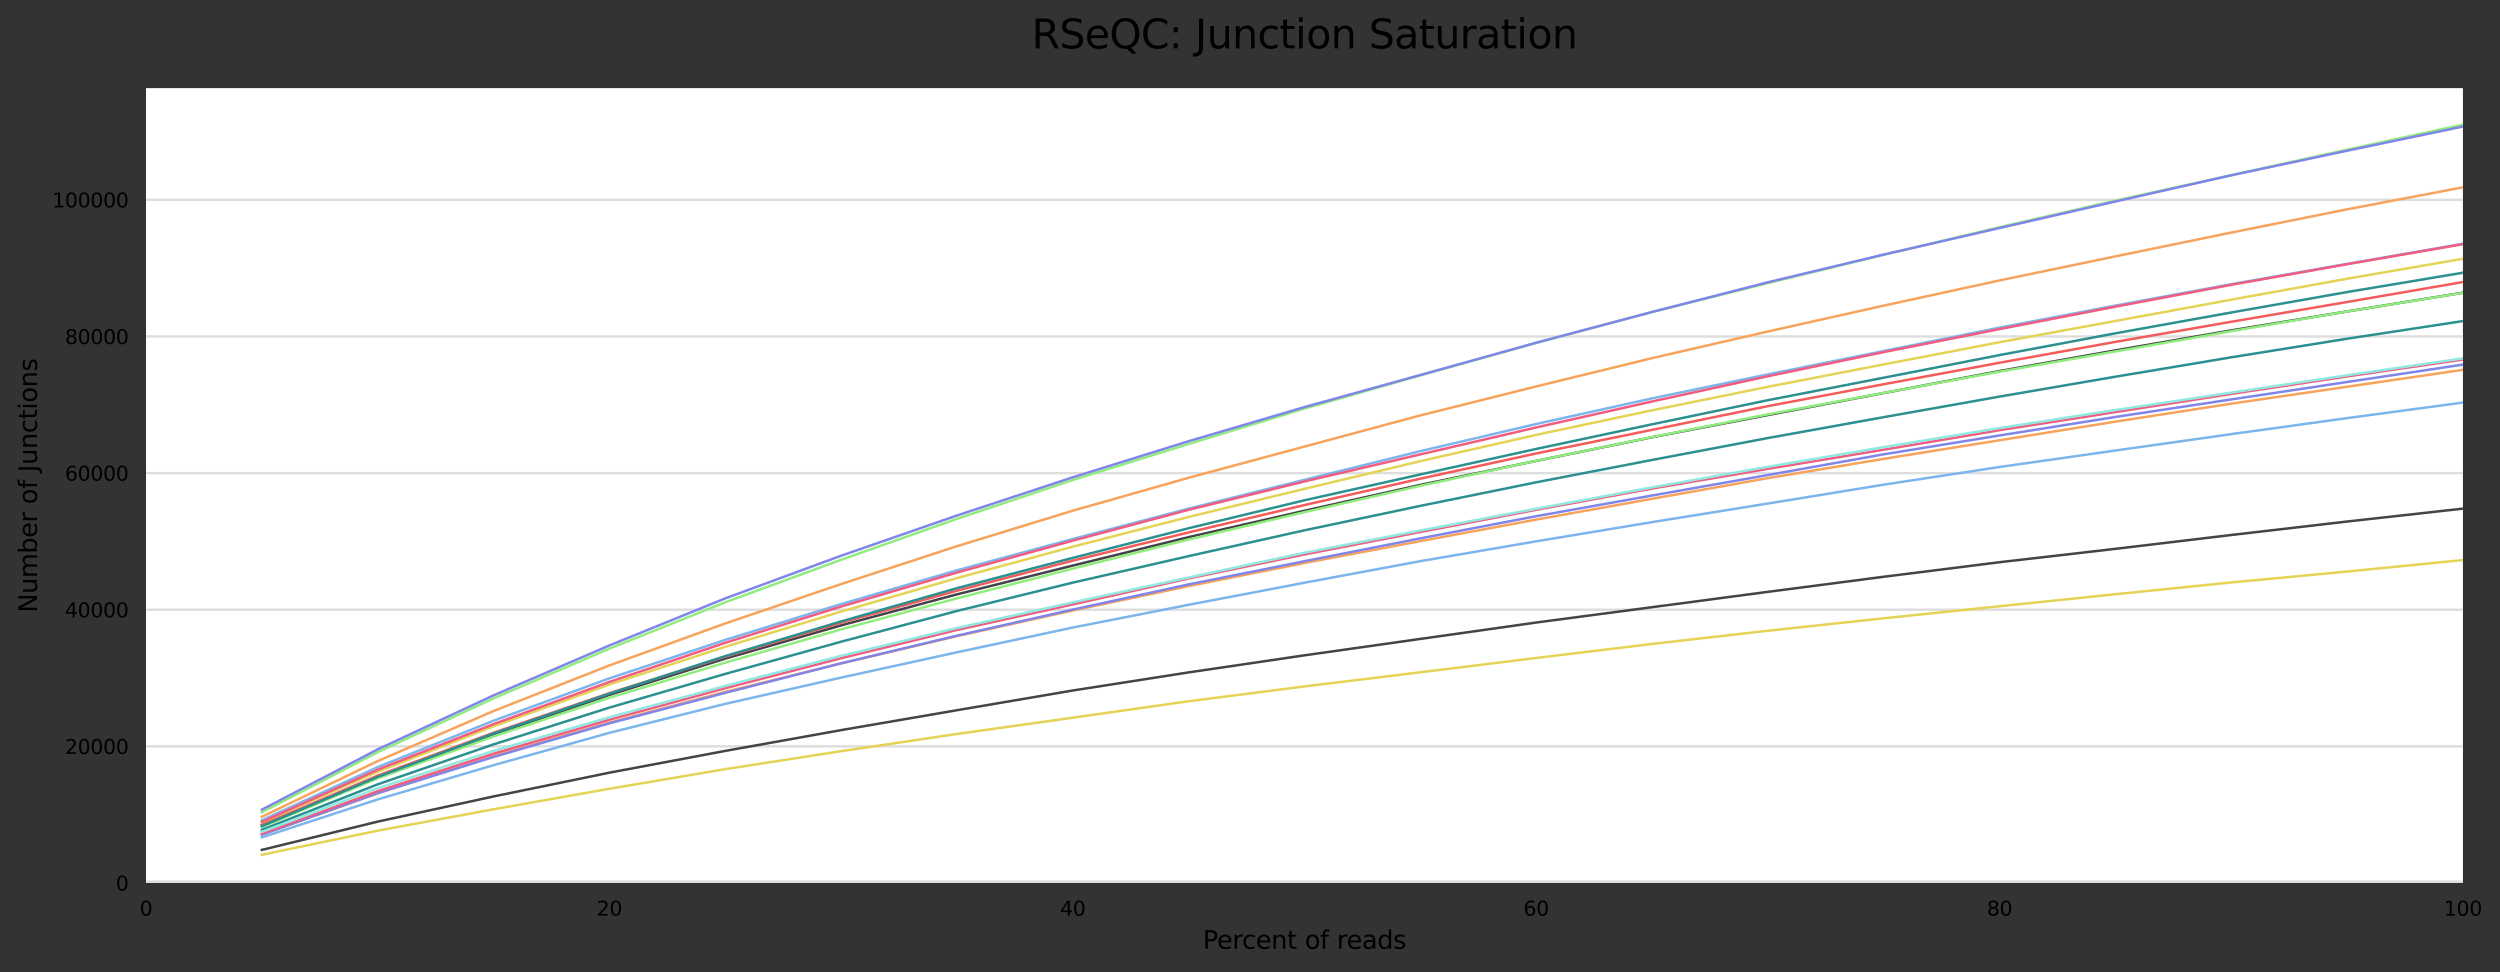 <?xml version="1.0" encoding="utf-8" standalone="no"?>
<!DOCTYPE svg PUBLIC "-//W3C//DTD SVG 1.1//EN"
  "http://www.w3.org/Graphics/SVG/1.1/DTD/svg11.dtd">
<svg xmlns:xlink="http://www.w3.org/1999/xlink" width="1000.098pt" height="388.845pt" viewBox="0 0 1000.098 388.845" xmlns="http://www.w3.org/2000/svg" version="1.1">
 <rect x="0" y="0" width="1000.098" height="388.845" fill="#333333" stroke="none"/>
 <defs>
  <style type="text/css">*{stroke-linejoin: round; stroke-linecap: butt}</style>
 </defs>
 <g id="figure_1">
  <g id="axes_1">
   <g id="patch_1">
    <path d="M 58.418 353.224 
L 985.263 353.224 
L 985.263 35.256 
L 58.418 35.256 
z
" style="fill: #ffffff"/>
   </g>
   <g id="matplotlib.axis_1">
    <g id="xtick_1">
     <g id="text_1">
      <!-- 0 -->
      <g transform="translate(55.873 366.303) scale(0.08 -0.08)">
       <defs>
        <path id="DejaVuSans-30" d="M 2034 4250 
Q 1547 4250 1301 3770 
Q 1056 3291 1056 2328 
Q 1056 1369 1301 889 
Q 1547 409 2034 409 
Q 2525 409 2770 889 
Q 3016 1369 3016 2328 
Q 3016 3291 2770 3770 
Q 2525 4250 2034 4250 
z
M 2034 4750 
Q 2819 4750 3233 4129 
Q 3647 3509 3647 2328 
Q 3647 1150 3233 529 
Q 2819 -91 2034 -91 
Q 1250 -91 836 529 
Q 422 1150 422 2328 
Q 422 3509 836 4129 
Q 1250 4750 2034 4750 
z
" transform="scale(0.016)"/>
       </defs>
       <use xlink:href="#DejaVuSans-30"/>
      </g>
     </g>
    </g>
    <g id="xtick_2">
     <g id="text_2">
      <!-- 20 -->
      <g transform="translate(238.697 366.303) scale(0.08 -0.08)">
       <defs>
        <path id="DejaVuSans-32" d="M 1228 531 
L 3431 531 
L 3431 0 
L 469 0 
L 469 531 
Q 828 903 1448 1529 
Q 2069 2156 2228 2338 
Q 2531 2678 2651 2914 
Q 2772 3150 2772 3378 
Q 2772 3750 2511 3984 
Q 2250 4219 1831 4219 
Q 1534 4219 1204 4116 
Q 875 4013 500 3803 
L 500 4441 
Q 881 4594 1212 4672 
Q 1544 4750 1819 4750 
Q 2544 4750 2975 4387 
Q 3406 4025 3406 3419 
Q 3406 3131 3298 2873 
Q 3191 2616 2906 2266 
Q 2828 2175 2409 1742 
Q 1991 1309 1228 531 
z
" transform="scale(0.016)"/>
       </defs>
       <use xlink:href="#DejaVuSans-32"/>
       <use xlink:href="#DejaVuSans-30" x="63.623"/>
      </g>
     </g>
    </g>
    <g id="xtick_3">
     <g id="text_3">
      <!-- 40 -->
      <g transform="translate(424.066 366.303) scale(0.08 -0.08)">
       <defs>
        <path id="DejaVuSans-34" d="M 2419 4116 
L 825 1625 
L 2419 1625 
L 2419 4116 
z
M 2253 4666 
L 3047 4666 
L 3047 1625 
L 3713 1625 
L 3713 1100 
L 3047 1100 
L 3047 0 
L 2419 0 
L 2419 1100 
L 313 1100 
L 313 1709 
L 2253 4666 
z
" transform="scale(0.016)"/>
       </defs>
       <use xlink:href="#DejaVuSans-34"/>
       <use xlink:href="#DejaVuSans-30" x="63.623"/>
      </g>
     </g>
    </g>
    <g id="xtick_4">
     <g id="text_4">
      <!-- 60 -->
      <g transform="translate(609.435 366.303) scale(0.08 -0.08)">
       <defs>
        <path id="DejaVuSans-36" d="M 2113 2584 
Q 1688 2584 1439 2293 
Q 1191 2003 1191 1497 
Q 1191 994 1439 701 
Q 1688 409 2113 409 
Q 2538 409 2786 701 
Q 3034 994 3034 1497 
Q 3034 2003 2786 2293 
Q 2538 2584 2113 2584 
z
M 3366 4563 
L 3366 3988 
Q 3128 4100 2886 4159 
Q 2644 4219 2406 4219 
Q 1781 4219 1451 3797 
Q 1122 3375 1075 2522 
Q 1259 2794 1537 2939 
Q 1816 3084 2150 3084 
Q 2853 3084 3261 2657 
Q 3669 2231 3669 1497 
Q 3669 778 3244 343 
Q 2819 -91 2113 -91 
Q 1303 -91 875 529 
Q 447 1150 447 2328 
Q 447 3434 972 4092 
Q 1497 4750 2381 4750 
Q 2619 4750 2861 4703 
Q 3103 4656 3366 4563 
z
" transform="scale(0.016)"/>
       </defs>
       <use xlink:href="#DejaVuSans-36"/>
       <use xlink:href="#DejaVuSans-30" x="63.623"/>
      </g>
     </g>
    </g>
    <g id="xtick_5">
     <g id="text_5">
      <!-- 80 -->
      <g transform="translate(794.804 366.303) scale(0.08 -0.08)">
       <defs>
        <path id="DejaVuSans-38" d="M 2034 2216 
Q 1584 2216 1326 1975 
Q 1069 1734 1069 1313 
Q 1069 891 1326 650 
Q 1584 409 2034 409 
Q 2484 409 2743 651 
Q 3003 894 3003 1313 
Q 3003 1734 2745 1975 
Q 2488 2216 2034 2216 
z
M 1403 2484 
Q 997 2584 770 2862 
Q 544 3141 544 3541 
Q 544 4100 942 4425 
Q 1341 4750 2034 4750 
Q 2731 4750 3128 4425 
Q 3525 4100 3525 3541 
Q 3525 3141 3298 2862 
Q 3072 2584 2669 2484 
Q 3125 2378 3379 2068 
Q 3634 1759 3634 1313 
Q 3634 634 3220 271 
Q 2806 -91 2034 -91 
Q 1263 -91 848 271 
Q 434 634 434 1313 
Q 434 1759 690 2068 
Q 947 2378 1403 2484 
z
M 1172 3481 
Q 1172 3119 1398 2916 
Q 1625 2713 2034 2713 
Q 2441 2713 2670 2916 
Q 2900 3119 2900 3481 
Q 2900 3844 2670 4047 
Q 2441 4250 2034 4250 
Q 1625 4250 1398 4047 
Q 1172 3844 1172 3481 
z
" transform="scale(0.016)"/>
       </defs>
       <use xlink:href="#DejaVuSans-38"/>
       <use xlink:href="#DejaVuSans-30" x="63.623"/>
      </g>
     </g>
    </g>
    <g id="xtick_6">
     <g id="text_6">
      <!-- 100 -->
      <g transform="translate(977.628 366.303) scale(0.08 -0.08)">
       <defs>
        <path id="DejaVuSans-31" d="M 794 531 
L 1825 531 
L 1825 4091 
L 703 3866 
L 703 4441 
L 1819 4666 
L 2450 4666 
L 2450 531 
L 3481 531 
L 3481 0 
L 794 0 
L 794 531 
z
" transform="scale(0.016)"/>
       </defs>
       <use xlink:href="#DejaVuSans-31"/>
       <use xlink:href="#DejaVuSans-30" x="63.623"/>
       <use xlink:href="#DejaVuSans-30" x="127.246"/>
      </g>
     </g>
    </g>
    <g id="text_7">
     <!-- Percent of reads -->
     <g transform="translate(481.173 379.565) scale(0.1 -0.1)">
      <defs>
       <path id="DejaVuSans-50" d="M 1259 4147 
L 1259 2394 
L 2053 2394 
Q 2494 2394 2734 2622 
Q 2975 2850 2975 3272 
Q 2975 3691 2734 3919 
Q 2494 4147 2053 4147 
L 1259 4147 
z
M 628 4666 
L 2053 4666 
Q 2838 4666 3239 4311 
Q 3641 3956 3641 3272 
Q 3641 2581 3239 2228 
Q 2838 1875 2053 1875 
L 1259 1875 
L 1259 0 
L 628 0 
L 628 4666 
z
" transform="scale(0.016)"/>
       <path id="DejaVuSans-65" d="M 3597 1894 
L 3597 1613 
L 953 1613 
Q 991 1019 1311 708 
Q 1631 397 2203 397 
Q 2534 397 2845 478 
Q 3156 559 3463 722 
L 3463 178 
Q 3153 47 2828 -22 
Q 2503 -91 2169 -91 
Q 1331 -91 842 396 
Q 353 884 353 1716 
Q 353 2575 817 3079 
Q 1281 3584 2069 3584 
Q 2775 3584 3186 3129 
Q 3597 2675 3597 1894 
z
M 3022 2063 
Q 3016 2534 2758 2815 
Q 2500 3097 2075 3097 
Q 1594 3097 1305 2825 
Q 1016 2553 972 2059 
L 3022 2063 
z
" transform="scale(0.016)"/>
       <path id="DejaVuSans-72" d="M 2631 2963 
Q 2534 3019 2420 3045 
Q 2306 3072 2169 3072 
Q 1681 3072 1420 2755 
Q 1159 2438 1159 1844 
L 1159 0 
L 581 0 
L 581 3500 
L 1159 3500 
L 1159 2956 
Q 1341 3275 1631 3429 
Q 1922 3584 2338 3584 
Q 2397 3584 2469 3576 
Q 2541 3569 2628 3553 
L 2631 2963 
z
" transform="scale(0.016)"/>
       <path id="DejaVuSans-63" d="M 3122 3366 
L 3122 2828 
Q 2878 2963 2633 3030 
Q 2388 3097 2138 3097 
Q 1578 3097 1268 2742 
Q 959 2388 959 1747 
Q 959 1106 1268 751 
Q 1578 397 2138 397 
Q 2388 397 2633 464 
Q 2878 531 3122 666 
L 3122 134 
Q 2881 22 2623 -34 
Q 2366 -91 2075 -91 
Q 1284 -91 818 406 
Q 353 903 353 1747 
Q 353 2603 823 3093 
Q 1294 3584 2113 3584 
Q 2378 3584 2631 3529 
Q 2884 3475 3122 3366 
z
" transform="scale(0.016)"/>
       <path id="DejaVuSans-6e" d="M 3513 2113 
L 3513 0 
L 2938 0 
L 2938 2094 
Q 2938 2591 2744 2837 
Q 2550 3084 2163 3084 
Q 1697 3084 1428 2787 
Q 1159 2491 1159 1978 
L 1159 0 
L 581 0 
L 581 3500 
L 1159 3500 
L 1159 2956 
Q 1366 3272 1645 3428 
Q 1925 3584 2291 3584 
Q 2894 3584 3203 3211 
Q 3513 2838 3513 2113 
z
" transform="scale(0.016)"/>
       <path id="DejaVuSans-74" d="M 1172 4494 
L 1172 3500 
L 2356 3500 
L 2356 3053 
L 1172 3053 
L 1172 1153 
Q 1172 725 1289 603 
Q 1406 481 1766 481 
L 2356 481 
L 2356 0 
L 1766 0 
Q 1100 0 847 248 
Q 594 497 594 1153 
L 594 3053 
L 172 3053 
L 172 3500 
L 594 3500 
L 594 4494 
L 1172 4494 
z
" transform="scale(0.016)"/>
       <path id="DejaVuSans-20" transform="scale(0.016)"/>
       <path id="DejaVuSans-6f" d="M 1959 3097 
Q 1497 3097 1228 2736 
Q 959 2375 959 1747 
Q 959 1119 1226 758 
Q 1494 397 1959 397 
Q 2419 397 2687 759 
Q 2956 1122 2956 1747 
Q 2956 2369 2687 2733 
Q 2419 3097 1959 3097 
z
M 1959 3584 
Q 2709 3584 3137 3096 
Q 3566 2609 3566 1747 
Q 3566 888 3137 398 
Q 2709 -91 1959 -91 
Q 1206 -91 779 398 
Q 353 888 353 1747 
Q 353 2609 779 3096 
Q 1206 3584 1959 3584 
z
" transform="scale(0.016)"/>
       <path id="DejaVuSans-66" d="M 2375 4863 
L 2375 4384 
L 1825 4384 
Q 1516 4384 1395 4259 
Q 1275 4134 1275 3809 
L 1275 3500 
L 2222 3500 
L 2222 3053 
L 1275 3053 
L 1275 0 
L 697 0 
L 697 3053 
L 147 3053 
L 147 3500 
L 697 3500 
L 697 3744 
Q 697 4328 969 4595 
Q 1241 4863 1831 4863 
L 2375 4863 
z
" transform="scale(0.016)"/>
       <path id="DejaVuSans-61" d="M 2194 1759 
Q 1497 1759 1228 1600 
Q 959 1441 959 1056 
Q 959 750 1161 570 
Q 1363 391 1709 391 
Q 2188 391 2477 730 
Q 2766 1069 2766 1631 
L 2766 1759 
L 2194 1759 
z
M 3341 1997 
L 3341 0 
L 2766 0 
L 2766 531 
Q 2569 213 2275 61 
Q 1981 -91 1556 -91 
Q 1019 -91 701 211 
Q 384 513 384 1019 
Q 384 1609 779 1909 
Q 1175 2209 1959 2209 
L 2766 2209 
L 2766 2266 
Q 2766 2663 2505 2880 
Q 2244 3097 1772 3097 
Q 1472 3097 1187 3025 
Q 903 2953 641 2809 
L 641 3341 
Q 956 3463 1253 3523 
Q 1550 3584 1831 3584 
Q 2591 3584 2966 3190 
Q 3341 2797 3341 1997 
z
" transform="scale(0.016)"/>
       <path id="DejaVuSans-64" d="M 2906 2969 
L 2906 4863 
L 3481 4863 
L 3481 0 
L 2906 0 
L 2906 525 
Q 2725 213 2448 61 
Q 2172 -91 1784 -91 
Q 1150 -91 751 415 
Q 353 922 353 1747 
Q 353 2572 751 3078 
Q 1150 3584 1784 3584 
Q 2172 3584 2448 3432 
Q 2725 3281 2906 2969 
z
M 947 1747 
Q 947 1113 1208 752 
Q 1469 391 1925 391 
Q 2381 391 2643 752 
Q 2906 1113 2906 1747 
Q 2906 2381 2643 2742 
Q 2381 3103 1925 3103 
Q 1469 3103 1208 2742 
Q 947 2381 947 1747 
z
" transform="scale(0.016)"/>
       <path id="DejaVuSans-73" d="M 2834 3397 
L 2834 2853 
Q 2591 2978 2328 3040 
Q 2066 3103 1784 3103 
Q 1356 3103 1142 2972 
Q 928 2841 928 2578 
Q 928 2378 1081 2264 
Q 1234 2150 1697 2047 
L 1894 2003 
Q 2506 1872 2764 1633 
Q 3022 1394 3022 966 
Q 3022 478 2636 193 
Q 2250 -91 1575 -91 
Q 1294 -91 989 -36 
Q 684 19 347 128 
L 347 722 
Q 666 556 975 473 
Q 1284 391 1588 391 
Q 1994 391 2212 530 
Q 2431 669 2431 922 
Q 2431 1156 2273 1281 
Q 2116 1406 1581 1522 
L 1381 1569 
Q 847 1681 609 1914 
Q 372 2147 372 2553 
Q 372 3047 722 3315 
Q 1072 3584 1716 3584 
Q 2034 3584 2315 3537 
Q 2597 3491 2834 3397 
z
" transform="scale(0.016)"/>
      </defs>
      <use xlink:href="#DejaVuSans-50"/>
      <use xlink:href="#DejaVuSans-65" x="56.678"/>
      <use xlink:href="#DejaVuSans-72" x="118.201"/>
      <use xlink:href="#DejaVuSans-63" x="157.064"/>
      <use xlink:href="#DejaVuSans-65" x="212.045"/>
      <use xlink:href="#DejaVuSans-6e" x="273.568"/>
      <use xlink:href="#DejaVuSans-74" x="336.947"/>
      <use xlink:href="#DejaVuSans-20" x="376.156"/>
      <use xlink:href="#DejaVuSans-6f" x="407.943"/>
      <use xlink:href="#DejaVuSans-66" x="469.125"/>
      <use xlink:href="#DejaVuSans-20" x="504.33"/>
      <use xlink:href="#DejaVuSans-72" x="536.117"/>
      <use xlink:href="#DejaVuSans-65" x="574.98"/>
      <use xlink:href="#DejaVuSans-61" x="636.504"/>
      <use xlink:href="#DejaVuSans-64" x="697.783"/>
      <use xlink:href="#DejaVuSans-73" x="761.26"/>
     </g>
    </g>
   </g>
   <g id="matplotlib.axis_2">
    <g id="ytick_1">
     <g id="line2d_1">
      <path d="M 58.418 353.224 
L 985.263 353.224 
" clip-path="url(#p95c37c9e8f)" style="fill: none; stroke: #dedede; stroke-linecap: square"/>
     </g>
     <g id="text_8">
      <!-- 0 -->
      <g transform="translate(46.328 356.263) scale(0.08 -0.08)">
       <use xlink:href="#DejaVuSans-30"/>
      </g>
     </g>
    </g>
    <g id="ytick_2">
     <g id="line2d_2">
      <path d="M 58.418 298.569 
L 985.263 298.569 
" clip-path="url(#p95c37c9e8f)" style="fill: none; stroke: #dedede; stroke-linecap: square"/>
     </g>
     <g id="text_9">
      <!-- 20000 -->
      <g transform="translate(25.968 301.608) scale(0.08 -0.08)">
       <use xlink:href="#DejaVuSans-32"/>
       <use xlink:href="#DejaVuSans-30" x="63.623"/>
       <use xlink:href="#DejaVuSans-30" x="127.246"/>
       <use xlink:href="#DejaVuSans-30" x="190.869"/>
       <use xlink:href="#DejaVuSans-30" x="254.492"/>
      </g>
     </g>
    </g>
    <g id="ytick_3">
     <g id="line2d_3">
      <path d="M 58.418 243.914 
L 985.263 243.914 
" clip-path="url(#p95c37c9e8f)" style="fill: none; stroke: #dedede; stroke-linecap: square"/>
     </g>
     <g id="text_10">
      <!-- 40000 -->
      <g transform="translate(25.968 246.954) scale(0.08 -0.08)">
       <use xlink:href="#DejaVuSans-34"/>
       <use xlink:href="#DejaVuSans-30" x="63.623"/>
       <use xlink:href="#DejaVuSans-30" x="127.246"/>
       <use xlink:href="#DejaVuSans-30" x="190.869"/>
       <use xlink:href="#DejaVuSans-30" x="254.492"/>
      </g>
     </g>
    </g>
    <g id="ytick_4">
     <g id="line2d_4">
      <path d="M 58.418 189.259 
L 985.263 189.259 
" clip-path="url(#p95c37c9e8f)" style="fill: none; stroke: #dedede; stroke-linecap: square"/>
     </g>
     <g id="text_11">
      <!-- 60000 -->
      <g transform="translate(25.968 192.299) scale(0.08 -0.08)">
       <use xlink:href="#DejaVuSans-36"/>
       <use xlink:href="#DejaVuSans-30" x="63.623"/>
       <use xlink:href="#DejaVuSans-30" x="127.246"/>
       <use xlink:href="#DejaVuSans-30" x="190.869"/>
       <use xlink:href="#DejaVuSans-30" x="254.492"/>
      </g>
     </g>
    </g>
    <g id="ytick_5">
     <g id="line2d_5">
      <path d="M 58.418 134.605 
L 985.263 134.605 
" clip-path="url(#p95c37c9e8f)" style="fill: none; stroke: #dedede; stroke-linecap: square"/>
     </g>
     <g id="text_12">
      <!-- 80000 -->
      <g transform="translate(25.968 137.644) scale(0.08 -0.08)">
       <use xlink:href="#DejaVuSans-38"/>
       <use xlink:href="#DejaVuSans-30" x="63.623"/>
       <use xlink:href="#DejaVuSans-30" x="127.246"/>
       <use xlink:href="#DejaVuSans-30" x="190.869"/>
       <use xlink:href="#DejaVuSans-30" x="254.492"/>
      </g>
     </g>
    </g>
    <g id="ytick_6">
     <g id="line2d_6">
      <path d="M 58.418 79.95 
L 985.263 79.95 
" clip-path="url(#p95c37c9e8f)" style="fill: none; stroke: #dedede; stroke-linecap: square"/>
     </g>
     <g id="text_13">
      <!-- 100000 -->
      <g transform="translate(20.878 82.989) scale(0.08 -0.08)">
       <use xlink:href="#DejaVuSans-31"/>
       <use xlink:href="#DejaVuSans-30" x="63.623"/>
       <use xlink:href="#DejaVuSans-30" x="127.246"/>
       <use xlink:href="#DejaVuSans-30" x="190.869"/>
       <use xlink:href="#DejaVuSans-30" x="254.492"/>
       <use xlink:href="#DejaVuSans-30" x="318.115"/>
      </g>
     </g>
    </g>
    <g id="text_14">
     <!-- Number of Junctions -->
     <g transform="translate(14.798 245.067) rotate(-90) scale(0.1 -0.1)">
      <defs>
       <path id="DejaVuSans-4e" d="M 628 4666 
L 1478 4666 
L 3547 763 
L 3547 4666 
L 4159 4666 
L 4159 0 
L 3309 0 
L 1241 3903 
L 1241 0 
L 628 0 
L 628 4666 
z
" transform="scale(0.016)"/>
       <path id="DejaVuSans-75" d="M 544 1381 
L 544 3500 
L 1119 3500 
L 1119 1403 
Q 1119 906 1312 657 
Q 1506 409 1894 409 
Q 2359 409 2629 706 
Q 2900 1003 2900 1516 
L 2900 3500 
L 3475 3500 
L 3475 0 
L 2900 0 
L 2900 538 
Q 2691 219 2414 64 
Q 2138 -91 1772 -91 
Q 1169 -91 856 284 
Q 544 659 544 1381 
z
M 1991 3584 
L 1991 3584 
z
" transform="scale(0.016)"/>
       <path id="DejaVuSans-6d" d="M 3328 2828 
Q 3544 3216 3844 3400 
Q 4144 3584 4550 3584 
Q 5097 3584 5394 3201 
Q 5691 2819 5691 2113 
L 5691 0 
L 5113 0 
L 5113 2094 
Q 5113 2597 4934 2840 
Q 4756 3084 4391 3084 
Q 3944 3084 3684 2787 
Q 3425 2491 3425 1978 
L 3425 0 
L 2847 0 
L 2847 2094 
Q 2847 2600 2669 2842 
Q 2491 3084 2119 3084 
Q 1678 3084 1418 2786 
Q 1159 2488 1159 1978 
L 1159 0 
L 581 0 
L 581 3500 
L 1159 3500 
L 1159 2956 
Q 1356 3278 1631 3431 
Q 1906 3584 2284 3584 
Q 2666 3584 2933 3390 
Q 3200 3197 3328 2828 
z
" transform="scale(0.016)"/>
       <path id="DejaVuSans-62" d="M 3116 1747 
Q 3116 2381 2855 2742 
Q 2594 3103 2138 3103 
Q 1681 3103 1420 2742 
Q 1159 2381 1159 1747 
Q 1159 1113 1420 752 
Q 1681 391 2138 391 
Q 2594 391 2855 752 
Q 3116 1113 3116 1747 
z
M 1159 2969 
Q 1341 3281 1617 3432 
Q 1894 3584 2278 3584 
Q 2916 3584 3314 3078 
Q 3713 2572 3713 1747 
Q 3713 922 3314 415 
Q 2916 -91 2278 -91 
Q 1894 -91 1617 61 
Q 1341 213 1159 525 
L 1159 0 
L 581 0 
L 581 4863 
L 1159 4863 
L 1159 2969 
z
" transform="scale(0.016)"/>
       <path id="DejaVuSans-4a" d="M 628 4666 
L 1259 4666 
L 1259 325 
Q 1259 -519 939 -900 
Q 619 -1281 -91 -1281 
L -331 -1281 
L -331 -750 
L -134 -750 
Q 284 -750 456 -515 
Q 628 -281 628 325 
L 628 4666 
z
" transform="scale(0.016)"/>
       <path id="DejaVuSans-69" d="M 603 3500 
L 1178 3500 
L 1178 0 
L 603 0 
L 603 3500 
z
M 603 4863 
L 1178 4863 
L 1178 4134 
L 603 4134 
L 603 4863 
z
" transform="scale(0.016)"/>
      </defs>
      <use xlink:href="#DejaVuSans-4e"/>
      <use xlink:href="#DejaVuSans-75" x="74.805"/>
      <use xlink:href="#DejaVuSans-6d" x="138.184"/>
      <use xlink:href="#DejaVuSans-62" x="235.596"/>
      <use xlink:href="#DejaVuSans-65" x="299.072"/>
      <use xlink:href="#DejaVuSans-72" x="360.596"/>
      <use xlink:href="#DejaVuSans-20" x="401.709"/>
      <use xlink:href="#DejaVuSans-6f" x="433.496"/>
      <use xlink:href="#DejaVuSans-66" x="494.678"/>
      <use xlink:href="#DejaVuSans-20" x="529.883"/>
      <use xlink:href="#DejaVuSans-4a" x="561.67"/>
      <use xlink:href="#DejaVuSans-75" x="591.162"/>
      <use xlink:href="#DejaVuSans-6e" x="654.541"/>
      <use xlink:href="#DejaVuSans-63" x="717.92"/>
      <use xlink:href="#DejaVuSans-74" x="772.9"/>
      <use xlink:href="#DejaVuSans-69" x="812.109"/>
      <use xlink:href="#DejaVuSans-6f" x="839.893"/>
      <use xlink:href="#DejaVuSans-6e" x="901.074"/>
      <use xlink:href="#DejaVuSans-73" x="964.453"/>
     </g>
    </g>
   </g>
   <g id="line2d_7">
    <path d="M 104.76 328.129 
L 151.103 306.849 
L 197.445 288.313 
L 243.787 271.367 
L 290.129 255.977 
L 336.472 241.665 
L 382.814 228.135 
L 429.156 215.617 
L 475.498 203.462 
L 521.841 191.932 
L 568.183 180.479 
L 614.525 169.617 
L 660.867 159.371 
L 707.21 149.76 
L 753.552 140.417 
L 799.894 131.063 
L 846.236 122.231 
L 892.579 113.677 
L 938.921 105.542 
L 985.263 97.494 
" clip-path="url(#p95c37c9e8f)" style="fill: none; stroke: #7cb5ec; stroke-linecap: square"/>
   </g>
   <g id="line2d_8">
    <path d="M 104.76 330.069 
L 151.103 311.05 
L 197.445 293.825 
L 243.787 277.981 
L 290.129 263.473 
L 336.472 250.17 
L 382.814 237.76 
L 429.156 226.25 
L 475.498 214.871 
L 521.841 204.314 
L 568.183 193.976 
L 614.525 184.373 
L 660.867 174.907 
L 707.21 166.031 
L 753.552 157.229 
L 799.894 148.424 
L 846.236 140.166 
L 892.579 132.164 
L 938.921 124.589 
L 985.263 117.088 
" clip-path="url(#p95c37c9e8f)" style="fill: none; stroke: #434348; stroke-linecap: square"/>
   </g>
   <g id="line2d_9">
    <path d="M 104.76 330.851 
L 151.103 311.353 
L 197.445 294.596 
L 243.787 279.15 
L 290.129 265.071 
L 336.472 251.779 
L 382.814 239.367 
L 429.156 227.485 
L 475.498 215.841 
L 521.841 204.866 
L 568.183 194.348 
L 614.525 184.338 
L 660.867 174.85 
L 707.21 165.755 
L 753.552 157.177 
L 799.894 148.665 
L 846.236 140.587 
L 892.579 132.484 
L 938.921 124.6 
L 985.263 117.148 
" clip-path="url(#p95c37c9e8f)" style="fill: none; stroke: #90ed7d; stroke-linecap: square"/>
   </g>
   <g id="line2d_10">
    <path d="M 104.76 333.857 
L 151.103 317.379 
L 197.445 302.376 
L 243.787 289.076 
L 290.129 276.748 
L 336.472 265.407 
L 382.814 254.482 
L 429.156 244.215 
L 475.498 234.456 
L 521.841 225.214 
L 568.183 216.464 
L 614.525 207.861 
L 660.867 199.54 
L 707.21 191.257 
L 753.552 183.554 
L 799.894 176.112 
L 846.236 168.671 
L 892.579 161.478 
L 938.921 154.715 
L 985.263 147.935 
" clip-path="url(#p95c37c9e8f)" style="fill: none; stroke: #f7a35c; stroke-linecap: square"/>
   </g>
   <g id="line2d_11">
    <path d="M 104.76 333.887 
L 151.103 317.264 
L 197.445 302.819 
L 243.787 289.343 
L 290.129 277.169 
L 336.472 265.342 
L 382.814 254.28 
L 429.156 243.857 
L 475.498 233.784 
L 521.841 224.498 
L 568.183 215.363 
L 614.525 206.498 
L 660.867 198.231 
L 707.21 190.03 
L 753.552 181.742 
L 799.894 174.199 
L 846.236 166.799 
L 892.579 159.784 
L 938.921 152.813 
L 985.263 145.844 
" clip-path="url(#p95c37c9e8f)" style="fill: none; stroke: #8085e9; stroke-linecap: square"/>
   </g>
   <g id="line2d_12">
    <path d="M 104.76 333.483 
L 151.103 316.499 
L 197.445 301.482 
L 243.787 287.909 
L 290.129 275.3 
L 336.472 263.303 
L 382.814 252 
L 429.156 241.783 
L 475.498 231.401 
L 521.841 221.782 
L 568.183 212.799 
L 614.525 203.945 
L 660.867 195.438 
L 707.21 187.552 
L 753.552 179.889 
L 799.894 172.084 
L 846.236 164.842 
L 892.579 157.584 
L 938.921 150.58 
L 985.263 143.817 
" clip-path="url(#p95c37c9e8f)" style="fill: none; stroke: #f15c80; stroke-linecap: square"/>
   </g>
   <g id="line2d_13">
    <path d="M 104.76 329.077 
L 151.103 308.713 
L 197.445 290.54 
L 243.787 273.813 
L 290.129 258.728 
L 336.472 244.655 
L 382.814 231.27 
L 429.156 218.702 
L 475.498 206.798 
L 521.841 195.553 
L 568.183 184.48 
L 614.525 173.967 
L 660.867 164.14 
L 707.21 154.729 
L 753.552 145.779 
L 799.894 136.895 
L 846.236 128.401 
L 892.579 119.889 
L 938.921 111.499 
L 985.263 103.514 
" clip-path="url(#p95c37c9e8f)" style="fill: none; stroke: #e4d354; stroke-linecap: square"/>
   </g>
   <g id="line2d_14">
    <path d="M 104.76 331.955 
L 151.103 313.755 
L 197.445 297.774 
L 243.787 283.064 
L 290.129 269.583 
L 336.472 256.706 
L 382.814 244.409 
L 429.156 233.071 
L 475.498 222.462 
L 521.841 212.138 
L 568.183 202.366 
L 614.525 192.935 
L 660.867 183.999 
L 707.21 175.235 
L 753.552 166.876 
L 799.894 158.645 
L 846.236 150.695 
L 892.579 142.937 
L 938.921 135.498 
L 985.263 128.429 
" clip-path="url(#p95c37c9e8f)" style="fill: none; stroke: #2b908f; stroke-linecap: square"/>
   </g>
   <g id="line2d_15">
    <path d="M 104.76 330.05 
L 151.103 310.26 
L 197.445 293.12 
L 243.787 277.297 
L 290.129 262.699 
L 336.472 249.115 
L 382.814 236.298 
L 429.156 224.266 
L 475.498 212.98 
L 521.841 202.038 
L 568.183 191.489 
L 614.525 181.397 
L 660.867 171.964 
L 707.21 162.468 
L 753.552 153.704 
L 799.894 145.112 
L 846.236 136.766 
L 892.579 128.721 
L 938.921 120.804 
L 985.263 112.822 
" clip-path="url(#p95c37c9e8f)" style="fill: none; stroke: #f45b5b; stroke-linecap: square"/>
   </g>
   <g id="line2d_16">
    <path d="M 104.76 332.778 
L 151.103 315.307 
L 197.445 300.381 
L 243.787 286.914 
L 290.129 274.384 
L 336.472 262.355 
L 382.814 251.216 
L 429.156 240.957 
L 475.498 231.027 
L 521.841 221.112 
L 568.183 212.212 
L 614.525 203.516 
L 660.867 194.968 
L 707.21 186.718 
L 753.552 178.859 
L 799.894 171.232 
L 846.236 164.014 
L 892.579 157.051 
L 938.921 150.116 
L 985.263 143.339 
" clip-path="url(#p95c37c9e8f)" style="fill: none; stroke: #91e8e1; stroke-linecap: square"/>
   </g>
   <g id="line2d_17">
    <path d="M 104.76 334.969 
L 151.103 319.792 
L 197.445 306.09 
L 243.787 293.156 
L 290.129 281.566 
L 336.472 271.064 
L 382.814 260.937 
L 429.156 251.036 
L 475.498 241.941 
L 521.841 233.106 
L 568.183 224.476 
L 614.525 216.551 
L 660.867 208.864 
L 707.21 201.431 
L 753.552 193.881 
L 799.894 186.808 
L 846.236 180.222 
L 892.579 173.669 
L 938.921 167.264 
L 985.263 161.03 
" clip-path="url(#p95c37c9e8f)" style="fill: none; stroke: #7cb5ec; stroke-linecap: square"/>
   </g>
   <g id="line2d_18">
    <path d="M 104.76 339.987 
L 151.103 328.676 
L 197.445 318.603 
L 243.787 309.096 
L 290.129 300.386 
L 336.472 292.071 
L 382.814 284.11 
L 429.156 276.221 
L 475.498 268.979 
L 521.841 262.15 
L 568.183 255.589 
L 614.525 249.033 
L 660.867 242.898 
L 707.21 236.76 
L 753.552 230.723 
L 799.894 224.903 
L 846.236 219.552 
L 892.579 214.013 
L 938.921 208.626 
L 985.263 203.464 
" clip-path="url(#p95c37c9e8f)" style="fill: none; stroke: #434348; stroke-linecap: square"/>
   </g>
   <g id="line2d_19">
    <path d="M 104.76 324.948 
L 151.103 300.876 
L 197.445 279.366 
L 243.787 259.472 
L 290.129 240.933 
L 336.472 223.927 
L 382.814 207.542 
L 429.156 191.992 
L 475.498 177.599 
L 521.841 163.435 
L 568.183 150.165 
L 614.525 137.209 
L 660.867 124.808 
L 707.21 113.248 
L 753.552 101.935 
L 799.894 90.884 
L 846.236 80.264 
L 892.579 70.068 
L 938.921 59.875 
L 985.263 49.86 
" clip-path="url(#p95c37c9e8f)" style="fill: none; stroke: #90ed7d; stroke-linecap: square"/>
   </g>
   <g id="line2d_20">
    <path d="M 104.76 326.741 
L 151.103 304.455 
L 197.445 284.435 
L 243.787 266.192 
L 290.129 249.391 
L 336.472 233.647 
L 382.814 218.494 
L 429.156 204.292 
L 475.498 191.118 
L 521.841 178.635 
L 568.183 166.176 
L 614.525 154.586 
L 660.867 143.27 
L 707.21 132.61 
L 753.552 122.261 
L 799.894 112.185 
L 846.236 102.555 
L 892.579 93.037 
L 938.921 83.74 
L 985.263 74.927 
" clip-path="url(#p95c37c9e8f)" style="fill: none; stroke: #f7a35c; stroke-linecap: square"/>
   </g>
   <g id="line2d_21">
    <path d="M 104.76 323.885 
L 151.103 299.763 
L 197.445 278.161 
L 243.787 258.201 
L 290.129 239.37 
L 336.472 222.307 
L 382.814 206.219 
L 429.156 190.937 
L 475.498 176.495 
L 521.841 162.842 
L 568.183 150.012 
L 614.525 137.091 
L 660.867 124.808 
L 707.21 112.915 
L 753.552 101.831 
L 799.894 91.22 
L 846.236 80.606 
L 892.579 70.123 
L 938.921 60.293 
L 985.263 50.611 
" clip-path="url(#p95c37c9e8f)" style="fill: none; stroke: #8085e9; stroke-linecap: square"/>
   </g>
   <g id="line2d_22">
    <path d="M 104.76 328.804 
L 151.103 307.901 
L 197.445 289.66 
L 243.787 272.799 
L 290.129 257.133 
L 336.472 242.638 
L 382.814 229.018 
L 429.156 216.278 
L 475.498 203.94 
L 521.841 192.591 
L 568.183 181.775 
L 614.525 170.997 
L 660.867 160.607 
L 707.21 150.509 
L 753.552 140.849 
L 799.894 131.64 
L 846.236 122.671 
L 892.579 113.937 
L 938.921 105.692 
L 985.263 97.666 
" clip-path="url(#p95c37c9e8f)" style="fill: none; stroke: #f15c80; stroke-linecap: square"/>
   </g>
   <g id="line2d_23">
    <path d="M 104.76 341.935 
L 151.103 332.294 
L 197.445 323.743 
L 243.787 315.528 
L 290.129 307.686 
L 336.472 300.493 
L 382.814 293.617 
L 429.156 287.089 
L 475.498 280.519 
L 521.841 274.589 
L 568.183 268.935 
L 614.525 263.21 
L 660.867 257.6 
L 707.21 252.32 
L 753.552 247.333 
L 799.894 242.521 
L 846.236 237.706 
L 892.579 233 
L 938.921 228.638 
L 985.263 224.036 
" clip-path="url(#p95c37c9e8f)" style="fill: none; stroke: #e4d354; stroke-linecap: square"/>
   </g>
   <g id="line2d_24">
    <path d="M 104.76 330.504 
L 151.103 310.763 
L 197.445 293.445 
L 243.787 277.486 
L 290.129 262.475 
L 336.472 248.595 
L 382.814 235.292 
L 429.156 223.173 
L 475.498 211.304 
L 521.841 200.128 
L 568.183 189.792 
L 614.525 179.594 
L 660.867 169.737 
L 707.21 160.087 
L 753.552 151.099 
L 799.894 142.043 
L 846.236 133.339 
L 892.579 125.007 
L 938.921 116.834 
L 985.263 109.089 
" clip-path="url(#p95c37c9e8f)" style="fill: none; stroke: #2b908f; stroke-linecap: square"/>
   </g>
   <g id="line2d_25">
    <path d="M 58.418 353.224 
L 985.263 353.224 
" clip-path="url(#p95c37c9e8f)" style="fill: none; stroke: #dedede; stroke-width: 2; stroke-linecap: square"/>
   </g>
   <g id="text_15">
    <!-- RSeQC: Junction Saturation -->
    <g transform="translate(412.692 19.358) scale(0.16 -0.16)">
     <defs>
      <path id="DejaVuSans-52" d="M 2841 2188 
Q 3044 2119 3236 1894 
Q 3428 1669 3622 1275 
L 4263 0 
L 3584 0 
L 2988 1197 
Q 2756 1666 2539 1819 
Q 2322 1972 1947 1972 
L 1259 1972 
L 1259 0 
L 628 0 
L 628 4666 
L 2053 4666 
Q 2853 4666 3247 4331 
Q 3641 3997 3641 3322 
Q 3641 2881 3436 2590 
Q 3231 2300 2841 2188 
z
M 1259 4147 
L 1259 2491 
L 2053 2491 
Q 2509 2491 2742 2702 
Q 2975 2913 2975 3322 
Q 2975 3731 2742 3939 
Q 2509 4147 2053 4147 
L 1259 4147 
z
" transform="scale(0.016)"/>
      <path id="DejaVuSans-53" d="M 3425 4513 
L 3425 3897 
Q 3066 4069 2747 4153 
Q 2428 4238 2131 4238 
Q 1616 4238 1336 4038 
Q 1056 3838 1056 3469 
Q 1056 3159 1242 3001 
Q 1428 2844 1947 2747 
L 2328 2669 
Q 3034 2534 3370 2195 
Q 3706 1856 3706 1288 
Q 3706 609 3251 259 
Q 2797 -91 1919 -91 
Q 1588 -91 1214 -16 
Q 841 59 441 206 
L 441 856 
Q 825 641 1194 531 
Q 1563 422 1919 422 
Q 2459 422 2753 634 
Q 3047 847 3047 1241 
Q 3047 1584 2836 1778 
Q 2625 1972 2144 2069 
L 1759 2144 
Q 1053 2284 737 2584 
Q 422 2884 422 3419 
Q 422 4038 858 4394 
Q 1294 4750 2059 4750 
Q 2388 4750 2728 4690 
Q 3069 4631 3425 4513 
z
" transform="scale(0.016)"/>
      <path id="DejaVuSans-51" d="M 2522 4238 
Q 1834 4238 1429 3725 
Q 1025 3213 1025 2328 
Q 1025 1447 1429 934 
Q 1834 422 2522 422 
Q 3209 422 3611 934 
Q 4013 1447 4013 2328 
Q 4013 3213 3611 3725 
Q 3209 4238 2522 4238 
z
M 3406 84 
L 4238 -825 
L 3475 -825 
L 2784 -78 
Q 2681 -84 2626 -87 
Q 2572 -91 2522 -91 
Q 1538 -91 948 567 
Q 359 1225 359 2328 
Q 359 3434 948 4092 
Q 1538 4750 2522 4750 
Q 3503 4750 4090 4092 
Q 4678 3434 4678 2328 
Q 4678 1516 4351 937 
Q 4025 359 3406 84 
z
" transform="scale(0.016)"/>
      <path id="DejaVuSans-43" d="M 4122 4306 
L 4122 3641 
Q 3803 3938 3442 4084 
Q 3081 4231 2675 4231 
Q 1875 4231 1450 3742 
Q 1025 3253 1025 2328 
Q 1025 1406 1450 917 
Q 1875 428 2675 428 
Q 3081 428 3442 575 
Q 3803 722 4122 1019 
L 4122 359 
Q 3791 134 3420 21 
Q 3050 -91 2638 -91 
Q 1578 -91 968 557 
Q 359 1206 359 2328 
Q 359 3453 968 4101 
Q 1578 4750 2638 4750 
Q 3056 4750 3426 4639 
Q 3797 4528 4122 4306 
z
" transform="scale(0.016)"/>
      <path id="DejaVuSans-3a" d="M 750 794 
L 1409 794 
L 1409 0 
L 750 0 
L 750 794 
z
M 750 3309 
L 1409 3309 
L 1409 2516 
L 750 2516 
L 750 3309 
z
" transform="scale(0.016)"/>
     </defs>
     <use xlink:href="#DejaVuSans-52"/>
     <use xlink:href="#DejaVuSans-53" x="69.482"/>
     <use xlink:href="#DejaVuSans-65" x="132.959"/>
     <use xlink:href="#DejaVuSans-51" x="194.482"/>
     <use xlink:href="#DejaVuSans-43" x="273.193"/>
     <use xlink:href="#DejaVuSans-3a" x="343.018"/>
     <use xlink:href="#DejaVuSans-20" x="376.709"/>
     <use xlink:href="#DejaVuSans-4a" x="408.496"/>
     <use xlink:href="#DejaVuSans-75" x="437.988"/>
     <use xlink:href="#DejaVuSans-6e" x="501.367"/>
     <use xlink:href="#DejaVuSans-63" x="564.746"/>
     <use xlink:href="#DejaVuSans-74" x="619.727"/>
     <use xlink:href="#DejaVuSans-69" x="658.936"/>
     <use xlink:href="#DejaVuSans-6f" x="686.719"/>
     <use xlink:href="#DejaVuSans-6e" x="747.9"/>
     <use xlink:href="#DejaVuSans-20" x="811.279"/>
     <use xlink:href="#DejaVuSans-53" x="843.066"/>
     <use xlink:href="#DejaVuSans-61" x="906.543"/>
     <use xlink:href="#DejaVuSans-74" x="967.822"/>
     <use xlink:href="#DejaVuSans-75" x="1007.031"/>
     <use xlink:href="#DejaVuSans-72" x="1070.41"/>
     <use xlink:href="#DejaVuSans-61" x="1111.523"/>
     <use xlink:href="#DejaVuSans-74" x="1172.803"/>
     <use xlink:href="#DejaVuSans-69" x="1212.012"/>
     <use xlink:href="#DejaVuSans-6f" x="1239.795"/>
     <use xlink:href="#DejaVuSans-6e" x="1300.977"/>
    </g>
   </g>
  </g>
 </g>
 <defs>
  <clipPath id="p95c37c9e8f">
   <rect x="58.418" y="35.256" width="926.845" height="317.968"/>
  </clipPath>
 </defs>
</svg>
